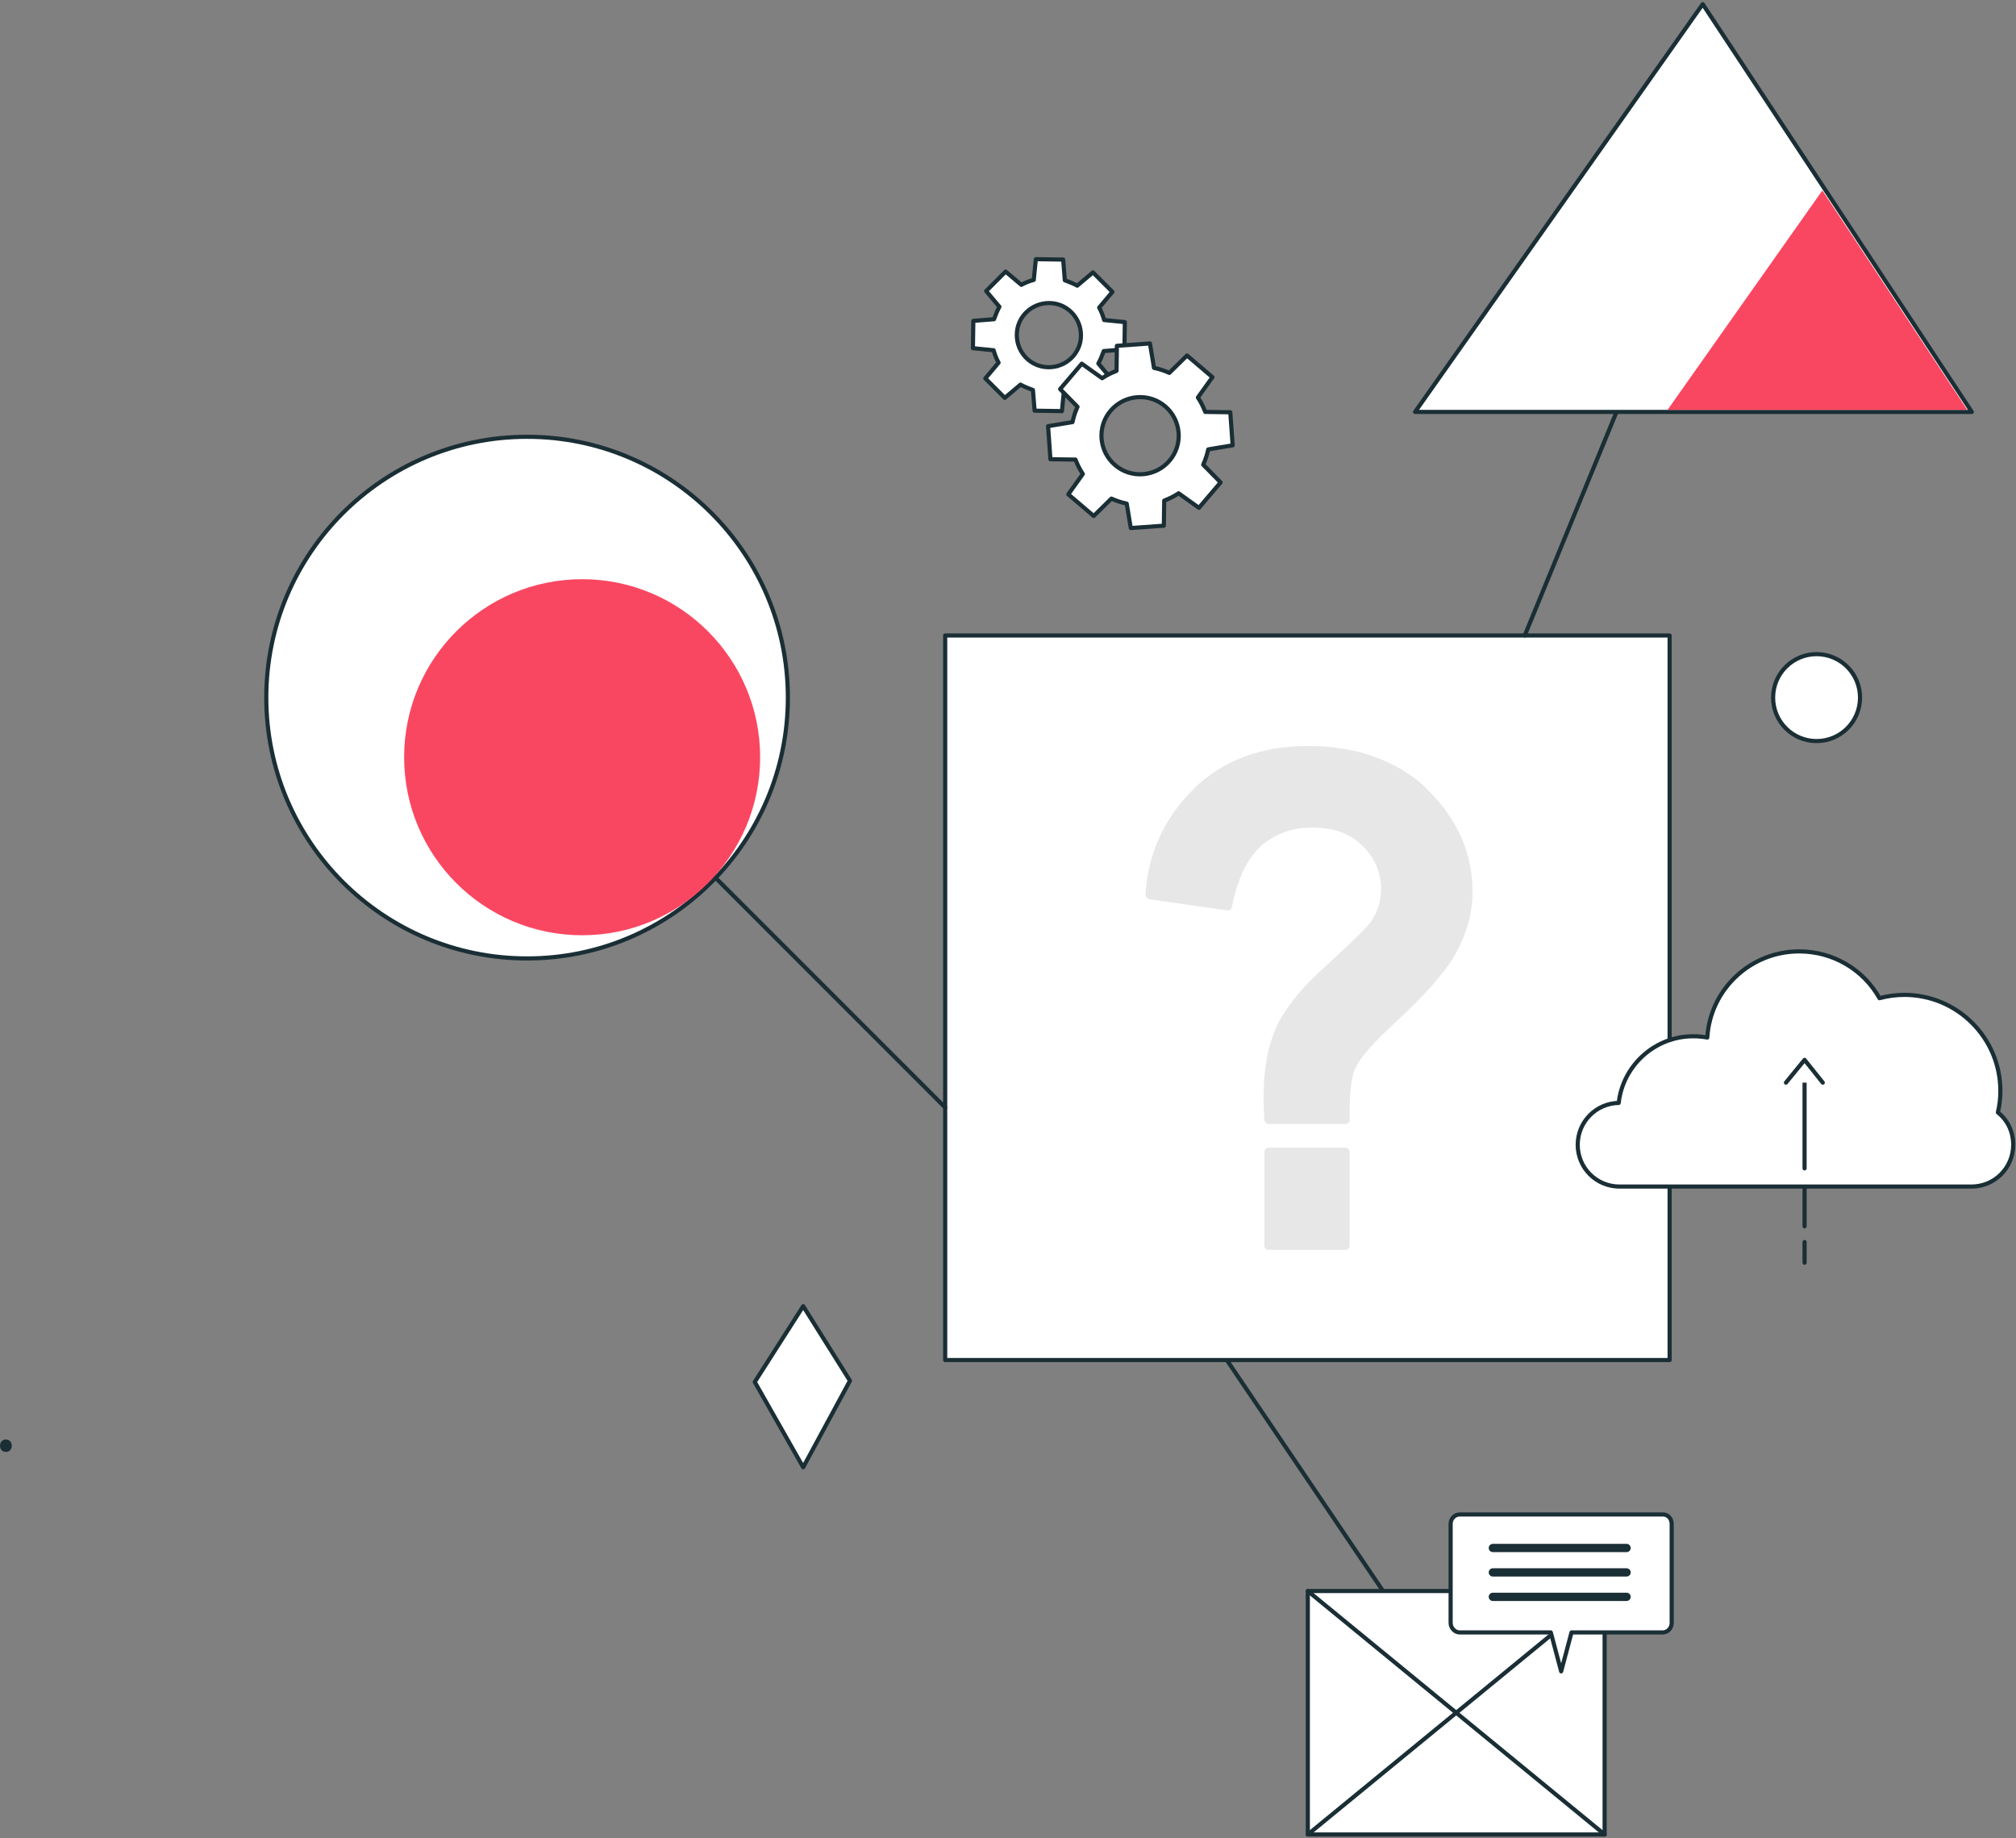 <svg width="487" height="444" viewBox="0 0 487 444" fill="none" xmlns="http://www.w3.org/2000/svg">
<rect x="0" y="0" width="487" height="444" fill="#808080" stroke="none"/>
<path d="M403.325 153.5H228.325V328.5H403.325V153.5Z" fill="white" stroke="#1A2E35" stroke-miterlimit="10" stroke-linecap="round" stroke-linejoin="round"/>
<path d="M325.025 301.9H306.425C305.825 301.9 305.425 301.4 305.425 300.8V278.3C305.425 277.7 305.925 277.2 306.425 277.2H325.025C325.625 277.2 326.025 277.7 326.025 278.3V300.8C326.025 301.4 325.625 301.9 325.025 301.9Z" fill="#E7E7E7"/>
<path d="M324.025 279.4H307.425V299.7H324.025V279.4Z" fill="#E7E7E7"/>
<path d="M325.025 271.5H306.425C305.925 271.5 305.425 271 305.425 270.4C305.225 267.5 305.225 265.6 305.225 265C305.225 261.6 305.525 258.5 306.025 255.7C306.525 252.9 307.325 250.4 308.325 248.1C309.325 245.8 310.925 243.4 312.925 240.9C314.925 238.4 317.525 235.8 320.525 233.1C326.625 227.5 330.025 224.2 331.125 222.7C332.825 220.2 333.625 217.6 333.625 214.7C333.625 210.7 332.025 207.1 329.125 204.3C326.125 201.3 322.225 199.9 316.925 199.9C312.025 199.9 307.925 201.4 304.425 204.5C301.125 207.7 298.825 212.6 297.625 219C297.525 219.6 297.025 220 296.525 219.9L277.625 217.2C277.125 217.1 276.725 216.6 276.725 216C277.325 206.2 281.225 197.6 288.225 190.7C289.925 188.9 291.925 187.4 293.925 186.1C295.925 184.8 298.125 183.7 300.525 182.8C302.825 181.9 305.325 181.3 307.925 180.8C310.525 180.4 313.225 180.2 316.125 180.2C319.125 180.2 322.025 180.4 324.625 180.9C327.325 181.3 329.925 182 332.325 182.9C334.725 183.8 337.025 184.9 339.125 186.2C341.225 187.5 343.225 189 344.925 190.8C346.725 192.6 348.325 194.4 349.625 196.3C350.925 198.2 352.125 200.2 353.025 202.3C353.925 204.4 354.625 206.5 355.025 208.7C355.525 210.9 355.725 213.2 355.725 215.5C355.725 218.1 355.325 220.7 354.625 223.2C353.925 225.6 352.925 228 351.625 230.4C350.425 232.6 348.325 235.3 345.625 238.4C342.925 241.4 339.325 244.9 335.125 248.8C330.825 252.9 328.325 255.9 327.325 258.2C326.625 259.7 325.925 263.1 326.025 270.6C326.025 270.6 326.025 270.6 326.025 270.7C326.025 271 325.625 271.5 325.025 271.5Z" fill="#E7E7E7"/>
<path d="M307.425 269.2H324.025C324.025 266.5 324.125 264.2 324.325 262.3C324.525 260 324.925 258.2 325.525 256.9C326.125 255.6 327.025 254.1 328.525 252.3C329.825 250.7 331.625 248.9 333.825 246.8C342.125 239.2 347.625 233.2 349.925 228.9C352.425 224.4 353.725 219.9 353.725 215.2C353.725 206.4 350.425 198.9 343.625 192.2C336.725 185.6 327.525 182.2 316.125 182.2C305.125 182.2 296.225 185.5 289.725 192.2C283.325 198.5 279.725 206.1 278.925 214.9L295.925 217.3C297.225 210.9 299.625 206 303.125 202.6C307.025 199.2 311.525 197.5 316.925 197.5C319.725 197.5 322.325 197.9 324.525 198.7C326.825 199.5 328.825 200.8 330.425 202.5C333.825 205.7 335.625 209.9 335.625 214.6C335.625 218 334.625 221.1 332.725 224C331.525 225.7 328.125 229 321.825 234.8C316.025 240 312.025 244.8 310.125 249C308.125 253.4 307.225 258.6 307.225 265C307.325 265.6 307.325 267 307.425 269.2Z" fill="#E7E7E7"/>
<path d="M127.325 231.5C162.119 231.5 190.325 203.294 190.325 168.5C190.325 133.706 162.119 105.5 127.325 105.5C92.531 105.5 64.325 133.706 64.325 168.5C64.325 203.294 92.531 231.5 127.325 231.5Z" fill="white" stroke="#1A2E35" stroke-miterlimit="10" stroke-linecap="round" stroke-linejoin="round"/>
<path d="M170.325 209.5L228.325 267.5" stroke="#1A2E35" stroke-miterlimit="10" stroke-linecap="round" stroke-linejoin="round"/>
<path d="M140.625 225.9C164.373 225.9 183.625 206.648 183.625 182.9C183.625 159.152 164.373 139.9 140.625 139.9C116.877 139.9 97.625 159.152 97.625 182.9C97.625 206.648 116.877 225.9 140.625 225.9Z" fill="#FA4761"/>
<path d="M393.825 91.4L368.325 153.5" stroke="#1A2E35" stroke-miterlimit="10" stroke-linecap="round" stroke-linejoin="round"/>
<path d="M411.325 1L341.825 99.5H476.325L411.325 1Z" fill="white" stroke="#1A2E35" stroke-miterlimit="10" stroke-linecap="round" stroke-linejoin="round"/>
<path d="M271.625 84.4L271.725 77.8L266.725 77.3C266.425 76.2 266.025 75.2 265.525 74.3L268.725 70.5L264.025 65.8L260.225 69C259.325 68.5 258.325 68.1 257.225 67.7L256.825 62.7L250.225 62.6L249.725 67.6C248.625 67.9 247.625 68.3 246.725 68.8L242.925 65.6L238.225 70.3L241.425 74.1C240.925 75 240.525 76 240.125 77.1L235.125 77.5L235.025 84.1L240.025 84.6C240.325 85.7 240.725 86.7 241.225 87.6L238.025 91.4L242.725 96.1L246.525 92.9C247.425 93.4 248.425 93.8 249.525 94.2L249.925 99.2L256.525 99.3L257.025 94.3C258.125 94 259.125 93.6 260.025 93.1L263.825 96.3L268.525 91.6L265.325 87.8C265.825 86.9 266.225 85.9 266.625 84.8L271.625 84.4ZM253.325 88.7C249.025 88.7 245.625 85.2 245.625 80.9C245.625 76.6 249.125 73.2 253.425 73.2C257.725 73.2 261.125 76.7 261.125 81C261.125 85.3 257.625 88.7 253.325 88.7Z" fill="white" stroke="#1A2E35" stroke-miterlimit="10" stroke-linecap="round" stroke-linejoin="round"/>
<path d="M440.225 46L402.825 99H475.225L440.225 46Z" fill="#FA4761"/>
<path d="M261.325 87.843L256.093 93.981L260.293 98.254C259.74 99.497 259.36 100.639 259.081 101.955L253.181 102.937L253.75 110.922L259.804 111.007C260.28 112.233 260.844 113.409 261.58 114.484L258.067 119.399L264.205 124.631L268.478 120.432C269.721 120.985 270.864 121.364 272.18 121.644L273.161 127.543L281.147 126.974L281.231 120.921C282.457 120.444 283.633 119.881 284.709 119.144L289.624 122.657L294.856 116.519L290.657 112.246C291.209 111.003 291.589 109.861 291.868 108.545L297.768 107.563L297.199 99.578L291.146 99.493C290.669 98.267 290.106 97.091 289.369 96.016L292.882 91.101L286.744 85.869L282.471 90.068C281.228 89.515 280.085 89.136 278.769 88.856L277.788 82.957L269.802 83.526L269.718 89.579C268.492 90.056 267.316 90.619 266.24 91.356L261.325 87.843ZM281.477 98.147C285.35 101.454 285.885 107.38 282.491 111.303C279.184 115.175 273.258 115.71 269.335 112.316C265.463 109.009 264.928 103.083 268.322 99.161C271.715 95.239 277.605 94.84 281.477 98.147Z" fill="white" stroke="#1A2E35" stroke-miterlimit="10" stroke-linecap="round" stroke-linejoin="round"/>
<path d="M482.625 268.7C483.025 267 483.225 265.3 483.225 263.5C483.225 250.7 472.825 240.3 460.025 240.3C457.925 240.3 455.925 240.6 454.025 241.1C450.225 234.3 442.925 229.8 434.625 229.8C422.825 229.8 413.125 239 412.425 250.6C411.325 250.4 410.225 250.3 409.025 250.3C399.725 250.3 392.025 257.4 391.025 266.4C385.525 266.5 381.125 271 381.125 276.5C381.125 282.1 385.625 286.6 391.225 286.6H476.225C481.825 286.6 486.325 282.1 486.325 276.5C486.325 273.3 484.925 270.5 482.625 268.7Z" fill="white" stroke="#1A2E35" stroke-miterlimit="10" stroke-linecap="round" stroke-linejoin="round"/>
<path d="M435.925 282.2V258.8" stroke="#1A2E35" stroke-miterlimit="10" stroke-linecap="round" stroke-linejoin="round"/>
<path d="M435.925 296.2V286.9" stroke="#1A2E35" stroke-miterlimit="10" stroke-linecap="round" stroke-linejoin="round"/>
<path d="M435.925 305V300" stroke="#1A2E35" stroke-miterlimit="10" stroke-linecap="round" stroke-linejoin="round"/>
<path d="M440.325 261.5L435.925 256L431.425 261.5" fill="white"/>
<path d="M440.325 261.5L435.925 256L431.425 261.5" stroke="#1A2E35" stroke-miterlimit="10" stroke-linecap="round" stroke-linejoin="round"/>
<path d="M296.625 328.9L334.225 384.5" stroke="#1A2E35" stroke-miterlimit="10" stroke-linecap="round" stroke-linejoin="round"/>
<path d="M438.825 179C444.624 179 449.325 174.299 449.325 168.5C449.325 162.701 444.624 158 438.825 158C433.026 158 428.325 162.701 428.325 168.5C428.325 174.299 433.026 179 438.825 179Z" fill="white" stroke="#1A2E35" stroke-miterlimit="10" stroke-linecap="round" stroke-linejoin="round"/>
<path d="M194.025 315.5L182.325 333.8L194.025 354.4L205.325 333.5L194.025 315.5Z" fill="white" stroke="#1A2E35" stroke-miterlimit="10" stroke-linecap="round" stroke-linejoin="round"/>
<path d="M387.625 384.3H315.925V443.1H387.625V384.3Z" fill="white" stroke="#1A2E35" stroke-miterlimit="10" stroke-linecap="round" stroke-linejoin="round"/>
<path d="M315.925 384.3L387.625 443.1" stroke="#1A2E35" stroke-miterlimit="10" stroke-linecap="round" stroke-linejoin="round"/>
<path d="M387.625 384.3L315.925 443.1" stroke="#1A2E35" stroke-miterlimit="10" stroke-linecap="round" stroke-linejoin="round"/>
<path d="M401.725 365.8H352.625C351.425 365.8 350.425 366.8 350.425 368.1V392C350.425 393.2 351.425 394.3 352.625 394.3H374.625L377.125 403.7L379.625 394.3H401.625C402.825 394.3 403.825 393.3 403.825 392V368.1C403.825 366.8 402.925 365.8 401.725 365.8Z" fill="white" stroke="#1A2E35" stroke-miterlimit="10" stroke-linecap="round" stroke-linejoin="round"/>
<path d="M360.625 373.9H392.925" stroke="#1A2E35" stroke-width="2" stroke-miterlimit="10" stroke-linecap="round" stroke-linejoin="round"/>
<path d="M360.625 379.8H392.925" stroke="#1A2E35" stroke-width="2" stroke-miterlimit="10" stroke-linecap="round" stroke-linejoin="round"/>
<path d="M360.625 385.7H392.925" stroke="#1A2E35" stroke-width="2" stroke-miterlimit="10" stroke-linecap="round" stroke-linejoin="round"/>
<path d="M1.425 350.7C3.325 350.7 3.325 347.7 1.425 347.7C-0.475 347.7 -0.475 350.7 1.425 350.7Z" fill="#1A2E35"/>
</svg>

